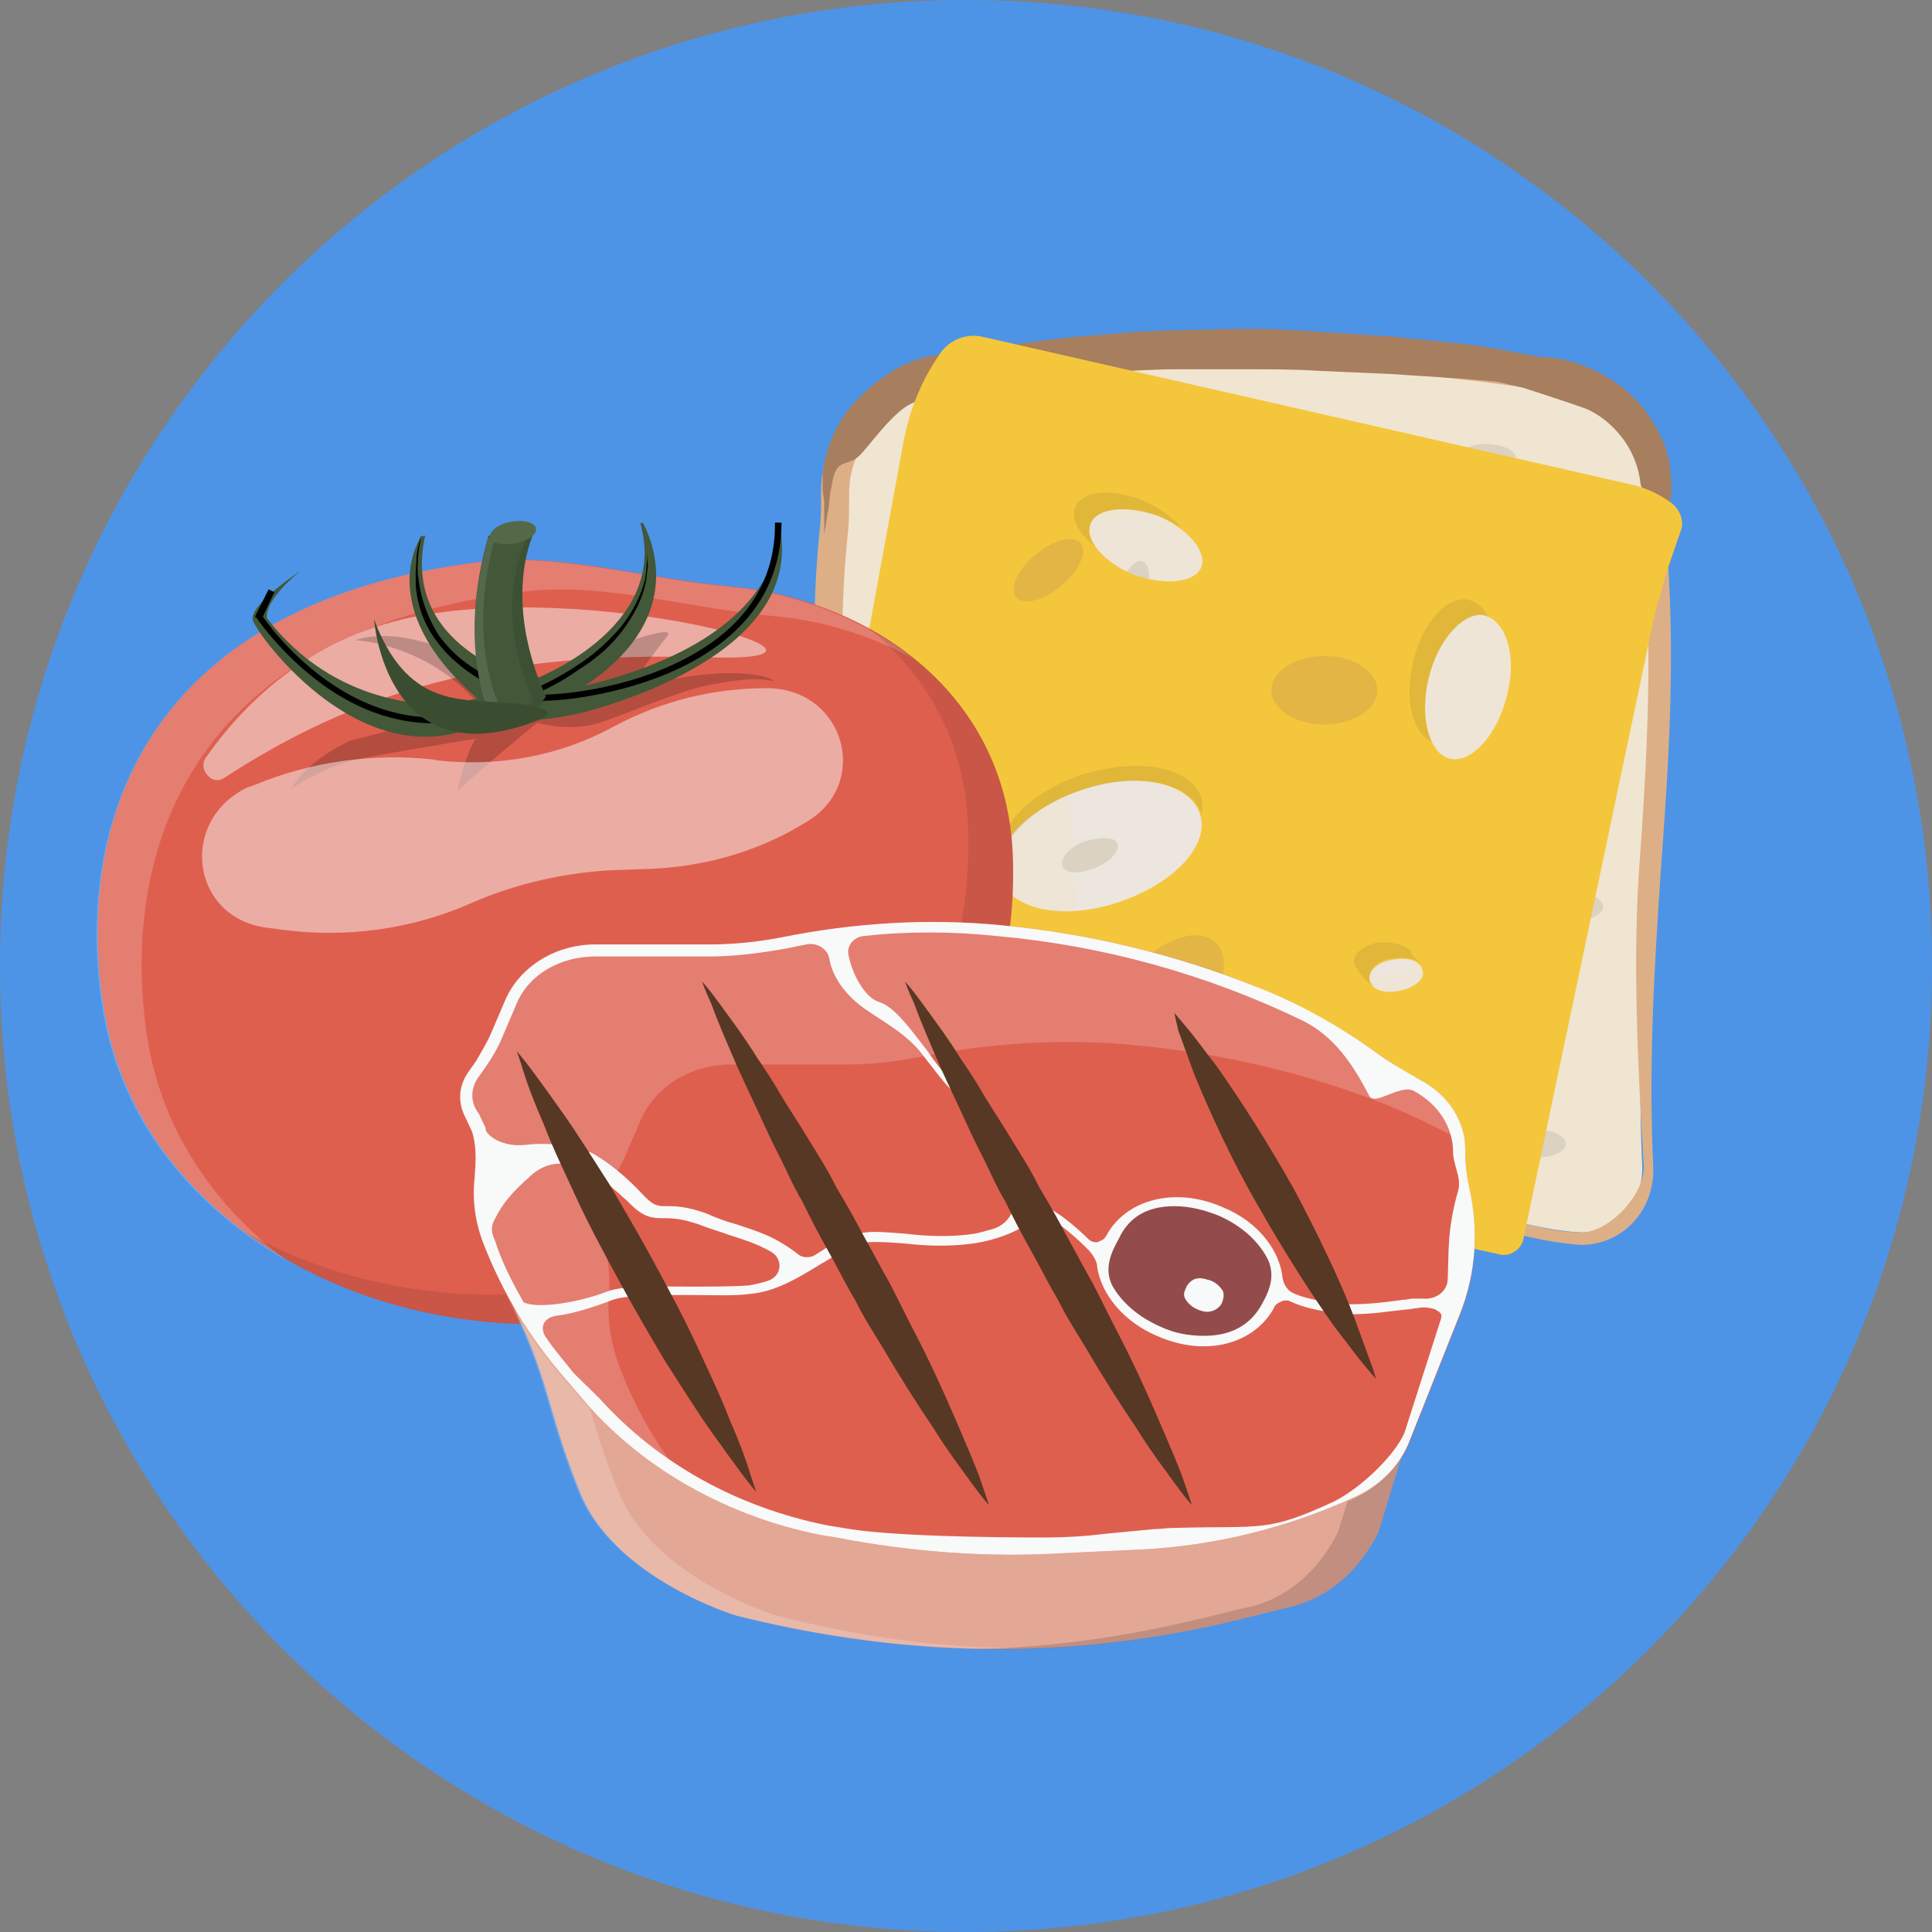 <?xml version="1.0" encoding="UTF-8" standalone="no"?>
<svg width="124px" height="124px" viewBox="0 0 124 124" version="1.1" xmlns="http://www.w3.org/2000/svg" xmlns:xlink="http://www.w3.org/1999/xlink" xmlns:sketch="http://www.bohemiancoding.com/sketch/ns">
    <rect x="0" y="0" width="124" height="124" fill="#808080" stroke="none"/>
    <!-- Generator: Sketch 3.3.3 (12081) - http://www.bohemiancoding.com/sketch -->
    <title>Slice 1</title>
    <desc>Created with Sketch.</desc>
    <defs></defs>
    <g id="Page-1" stroke="none" stroke-width="1" fill="none" fill-rule="evenodd" sketch:type="MSPage">
        <g id="Group" sketch:type="MSLayerGroup">
            <path d="M62,124 C96.242,124 124,96.242 124,62 C124,27.758 96.242,0 62,0 C27.758,0 0,27.758 0,62 C0,96.242 27.758,124 62,124 Z" id="Oval" fill="#4D94E7" sketch:type="MSShapeGroup"></path>
            <g transform="translate(49, 21)" sketch:type="MSShapeGroup">
                <g transform="translate(3, 0)">
                    <path d="M49.5,58.1 C45.2,57.9 40.8,55.5 36.6,56.7 C34.7,57.3 24,58.7 17.7,57.5 C14.1,56.8 10.2,57.8 6.4,58 C4.2,58 2.4,56.1 2.4,53.8 C3.2,39.7 0.2,25.9 1.6,13.2 C1.7,12.3 1.7,11.4 1.7,10.5 C1.7,6.4 5.7,3 9.9,3 C21.9,1.2 34,1.2 46,3 C50.3,3 54.4,6.3 54.1,11 C54.1,11.7 54.1,12.4 54.2,13.1 C55.5,27.7 52.7,39.3 53.4,53.8 C53.5,56.2 51.7,58.1 49.5,58.1 L49.5,58.1 Z" id="Shape" fill="#F0E5D0"></path>
                    <path d="M23.7,53 C21.7,53 20,52.9 18.7,52.6 C17.5,52.4 16.3,52.3 15,52.3 C13.1,52.3 11.2,52.5 9.4,52.7 C8.8,52.8 8.2,52.9 7.6,52.9 C7.9,46.4 7.4,40.1 7,34 C6.5,26.9 6,20.1 6.7,13.8 C6.8,12.8 6.9,11.8 6.8,10.5 C6.8,9.9 7.3,9.3 7.5,9.1 C8.2,8.4 9.1,8 10,8 L10.4,8 L10.8,7.9 C16.5,7 22.4,6.6 28.1,6.6 C33.8,6.6 39.7,7 45.4,7.9 L45.8,8 L46.2,8 C47.2,8 48.1,8.4 48.7,9 C49.2,9.5 49.4,10 49.3,10.7 C49.2,11.7 49.3,12.7 49.4,13.5 C50,20.9 49.6,27.5 49.1,34.4 C48.7,40.2 48.3,46.2 48.6,52.8 C47.8,52.7 46.9,52.4 46,52.2 C44,51.7 41.8,51.2 39.4,51.2 C38,51.2 36.6,51.4 35.3,51.8 C34.3,52.2 28.9,53 23.7,53 L23.7,53 Z" id="Shape" fill="#F0E5D0"></path>
                    <path d="M23.7,48 C21.5,48 20.2,47.8 19.6,47.7 C18.1,47.4 16.6,47.3 14.9,47.3 C14.1,47.3 13.3,47.3 12.5,47.4 C12.4,42.7 12.1,38.2 11.8,33.8 C11.3,26.9 10.8,20.3 11.5,14.5 C11.6,14 11.6,13.5 11.6,13 C17,12.2 22.5,11.8 27.9,11.8 C33.3,11.8 38.8,12.2 44.2,13 C44.2,13.4 44.3,13.8 44.3,14.1 C44.9,21.1 44.5,27.5 44,34.3 C43.7,38.3 43.4,42.5 43.4,46.9 C42.1,46.7 40.7,46.5 39.2,46.5 C37.3,46.5 35.5,46.8 33.7,47.3 C33,47.3 28.3,48 23.7,48 L23.7,48 Z" id="Shape" fill="#EEE5D7"></path>
                    <path d="M23.7,43 C21.7,43 20.7,42.8 20.5,42.8 C19.5,42.6 18.5,42.5 17.4,42.4 C17.3,39.3 17,36.3 16.8,33.4 C16.4,27.7 16,22.2 16.3,17.4 C20.2,17 24.1,16.8 27.9,16.8 C31.7,16.8 35.6,17 39.5,17.4 C39.8,23 39.4,28.3 39,33.9 C38.8,36.3 38.7,38.8 38.5,41.4 C36.4,41.5 34.4,41.8 32.5,42.3 C31.6,42.5 27.5,43 23.7,43 L23.7,43 Z" id="Shape" fill="#ECE6DE"></path>
                    <path d="M49.5,58.9 L49.5,58.9 C47.8,58.8 46.1,58.4 44.5,58 C42.7,57.6 40.9,57.1 39.2,57.1 C38.3,57.1 37.5,57.2 36.8,57.4 C35.3,57.9 29.1,58.7 23.6,58.7 C21.2,58.7 19.2,58.5 17.5,58.2 C16.7,58 15.8,58 14.8,58 C13.2,58 11.6,58.2 9.9,58.4 C8.8,58.5 7.6,58.7 6.4,58.8 L6.4,58.8 C3.7,58.8 1.5,56.6 1.5,53.8 C1.9,47.2 1.4,40.7 0.9,34.4 C0.4,27 -0.1,20 0.6,13.1 C0.7,12.4 0.7,11.5 0.7,10.5 C0.7,8.5 1.5,6.6 3,5.1 C4.7,3.3 7.2,2.2 9.7,2.1 C15.7,1.2 21.8,0.8 27.8,0.8 C33.8,0.8 39.9,1.3 45.9,2.1 C48.5,2.1 51,3.2 52.7,5.1 C54.2,6.7 54.9,8.8 54.8,11 C54.8,11.6 54.8,12.3 54.9,13 C55.6,20.9 55.1,28 54.6,34.8 C54.2,40.8 53.8,47 54.1,53.7 C54.3,56.7 52.1,58.9 49.5,58.9 L49.5,58.9 Z M9.9,3.9 C7.9,3.9 5.8,4.8 4.3,6.4 C3.1,7.6 2.5,9.1 2.5,10.6 C2.5,11.7 2.5,12.6 2.4,13.4 C1.7,20.1 2.2,27 2.7,34.4 C3.2,40.8 2.8,47.3 2.5,53.9 C2.5,55.7 4.2,58.2 6.5,58.1 C7.6,58.1 8.7,57.9 9.9,57.8 C11.6,57.6 13.3,57.4 15,57.4 C16.1,57.4 17.1,57.5 18,57.7 C19.5,58 21.5,58.1 23.8,58.1 C29.4,58.1 35.3,57.2 36.5,56.8 C37.4,56.5 38.3,56.4 39.3,56.4 C41.2,56.4 43.1,56.9 44.9,57.3 C46.5,57.7 48,58.1 49.5,58.1 C51.2,58.1 53.5,55.8 53.5,53.9 C53.1,47.1 52.8,40.8 53.2,34.8 C53.7,28 54.1,21 53.5,13.3 C53.4,12.5 53.4,11.8 53.4,11 C53.5,9.3 52.9,7.7 51.8,6.4 C50.4,4.9 48.3,3.9 46.1,3.9 L46,3.9 C40,3 34,2.6 28,2.6 C22,2.6 16,3 10.1,3.9 L9.9,3.9 L9.9,3.9 Z" id="Shape" fill="#DDAF86"></path>
                    <path d="M0.9,13.3 L0.9,11.3 C0.9,11 0.8,10.7 0.8,10.3 L0.8,9.3 C1,7.9 1.5,6.6 2.3,5.5 C3.1,4.4 4.2,3.5 5.3,2.8 C6.5,2.1 7.8,1.7 9.2,1.7 L9.1,1.7 C10.7,1.4 12.2,1.2 13.8,1 C15.4,0.8 16.9,0.6 18.5,0.5 L20.9,0.3 L23.3,0.2 C24.9,0.2 26.4,0.1 28,0.1 C29.6,0.1 31.1,0.2 32.7,0.3 C34.3,0.4 35.8,0.5 37.4,0.6 C39,0.8 40.5,0.9 42.1,1.1 C43.7,1.3 45.2,1.6 46.8,1.9 L46.7,1.9 C48.1,1.9 49.4,2.3 50.6,2.9 C51.8,3.5 52.9,4.4 53.7,5.5 C54.5,6.6 55.1,7.9 55.2,9.2 C55.3,9.9 55.3,10.6 55.2,11.2 C55,11.9 55,12.5 55,13.2 C54.9,12.6 53.9,12.4 53.9,11.8 C53.9,11.1 53.5,10.7 53.3,10.1 C53,7.2 50.8,5.6 49.7,5.2 C48.6,4.8 45.8,3.9 45.8,3.9 L44.1,3.5 L41.8,3.3 C40.3,3.2 38.7,3.1 37.2,3 L32.6,2.8 C31.1,2.7 29.5,2.7 28,2.7 L23.4,2.7 C21.9,2.7 20.3,2.8 18.8,2.9 C17.3,3 11.9,3.7 11.9,3.7 L9.5,4 C9.5,4 7.5,4.4 6.5,4.9 C5.4,5.4 4.1,7.2 3.3,8.1 C2.5,9 1.8,8.4 1.5,9.6 C1.4,9.9 1.4,10.2 1.3,10.5 L1.2,11.5 C1.1,12 1,12.7 0.9,13.3 L0.9,13.3 Z" id="Shape" fill="#A77E5E"></path>
                    <path d="M12.5,20.6 C12.2,21 11.3,20.8 10.5,20.1 C9.7,19.4 9.2,18.6 9.5,18.2 C9.8,17.8 10.7,18 11.5,18.7 C12.4,19.4 12.8,20.2 12.5,20.6 L12.5,20.6 Z" id="Shape" fill="#DCD2C2"></path>
                    <ellipse id="Oval" fill="#DCD2C2" cx="27.2" cy="7.6" rx="1.9" ry="0.9"></ellipse>
                    <path d="M19.7,33.1 C19.9,33.6 19.3,34.3 18.3,34.7 C17.3,35.1 16.4,35.1 16.2,34.6 C16,34.1 16.6,33.4 17.6,33 C18.6,32.7 19.5,32.7 19.7,33.1 L19.7,33.1 Z" id="Shape" fill="#DCD2C2"></path>
                    <ellipse id="Oval" fill="#DCD2C2" cx="38.5" cy="19.4" rx="1.9" ry="0.9"></ellipse>
                    <path d="M35.7,33 C35.9,33.5 35.3,34.2 34.3,34.6 C33.3,35 32.4,35 32.2,34.5 C32,34 32.6,33.3 33.6,32.9 C34.6,32.5 35.5,32.5 35.7,33 L35.7,33 Z" id="Shape" fill="#DCD2C2"></path>
                    <path d="M23.1,24.9 C22.9,25.3 22,25.3 21,24.8 C20,24.3 19.5,23.6 19.7,23.1 C19.9,22.7 20.8,22.7 21.8,23.2 C22.8,23.7 23.4,24.4 23.1,24.9 L23.1,24.9 Z" id="Shape" fill="#DCD2C2"></path>
                    <path d="M31.4,39.4 C31.2,39.8 30.3,39.8 29.3,39.3 C28.4,38.8 27.8,38.1 28,37.6 C28.2,37.2 29.1,37.2 30.1,37.7 C31,38.2 31.6,39 31.4,39.4 L31.4,39.4 Z" id="Shape" fill="#DCD2C2"></path>
                    <ellipse id="Oval" fill="#DCD2C2" cx="46.6" cy="27.9" rx="1.9" ry="0.9"></ellipse>
                    <ellipse id="Oval" fill="#DCD2C2" cx="14.2" cy="11" rx="1.9" ry="0.9"></ellipse>
                    <path d="M21.3,15 C21.8,15.2 21.9,16.1 21.5,17.2 C21.2,18.2 20.5,18.9 20.1,18.8 C19.7,18.7 19.5,17.7 19.9,16.6 C20.2,15.6 20.9,14.9 21.3,15 L21.3,15 Z" id="Shape" fill="#DCD2C2"></path>
                    <ellipse id="Oval" fill="#DCD2C2" cx="43.4" cy="8.4" rx="1.9" ry="0.9"></ellipse>
                    <path d="M45.8,11.8 C46.2,11.6 47,12.1 47.5,13.1 C48,14.1 48.1,15 47.6,15.3 C47.2,15.5 46.4,15 45.9,14 C45.4,13 45.4,12 45.8,11.8 L45.8,11.8 Z" id="Shape" fill="#DCD2C2"></path>
                    <path d="M31.8,12.6 C32.2,12.4 33,12.9 33.5,13.9 C34,14.9 34.1,15.8 33.6,16.1 C33.2,16.3 32.4,15.8 31.9,14.8 C31.4,13.8 31.4,12.8 31.8,12.6 L31.8,12.6 Z" id="Shape" fill="#DCD2C2"></path>
                    <path d="M38.4,25 C38.7,25.4 38.2,26.3 37.4,26.9 C36.6,27.5 35.6,27.7 35.4,27.3 C35.1,26.9 35.6,26 36.4,25.4 C37.2,24.8 38.1,24.6 38.4,25 L38.4,25 Z" id="Shape" fill="#DCD2C2"></path>
                    <ellipse id="Oval" fill="#DCD2C2" cx="46.6" cy="52.4" rx="1.9" ry="0.9"></ellipse>
                    <path d="M13.9,39.1 C14.3,39.4 14,40.4 13.3,41.2 C12.6,42 11.8,42.4 11.4,42.1 C11,41.8 11.3,40.8 12,40 C12.7,39.2 13.5,38.8 13.9,39.1 L13.9,39.1 Z" id="Shape" fill="#DCD2C2"></path>
                    <ellipse id="Oval" fill="#DCD2C2" cx="27.2" cy="28.7" rx="1.9" ry="0.9"></ellipse>
                    <ellipse id="Oval" fill="#DCD2C2" cx="7.8" cy="33.8" rx="1.9" ry="0.9"></ellipse>
                    <ellipse id="Oval" fill="#DCD2C2" cx="8.6" cy="52.4" rx="1.9" ry="0.9"></ellipse>
                    <ellipse id="Oval" fill="#DCD2C2" cx="15" cy="48.2" rx="1.9" ry="0.9"></ellipse>
                    <ellipse id="Oval" fill="#DCD2C2" cx="21.5" cy="40.6" rx="1.9" ry="0.9"></ellipse>
                    <path d="M14.2,29.3 C14,29.7 13,29.7 12.1,29.1 C11.2,28.6 10.6,27.8 10.9,27.3 C11.2,26.8 12.1,26.9 13,27.5 C13.9,28.1 14.4,28.8 14.2,29.3 L14.2,29.3 Z" id="Shape" fill="#DCD2C2"></path>
                    <path d="M27.3,48.8 C27.1,49.2 26.1,49.2 25.2,48.6 C24.3,48.1 23.7,47.3 24,46.8 C24.3,46.3 25.2,46.4 26.1,47 C27,47.5 27.5,48.3 27.3,48.8 L27.3,48.8 Z" id="Shape" fill="#DCD2C2"></path>
                    <ellipse id="Oval" fill="#DCD2C2" cx="26.4" cy="52.4" rx="1.9" ry="0.9"></ellipse>
                    <ellipse id="Oval" fill="#DCD2C2" transform="translate(34.408, 47.4) rotate(91.865) translate(-34.408, -47.4) " cx="34.408" cy="47.4" rx="2" ry="0.9"></ellipse>
                    <ellipse id="Oval" fill="#DCD2C2" cx="29.6" cy="22" rx="1.9" ry="0.9"></ellipse>
                    <ellipse id="Oval" fill="#DCD2C2" cx="49.8" cy="22.8" rx="1.9" ry="0.9"></ellipse>
                    <ellipse id="Oval" fill="#DCD2C2" cx="49" cy="37.2" rx="1.9" ry="0.9"></ellipse>
                    <path d="M44.9,42.3 C45.4,42.4 45.5,43.4 45.2,44.4 C44.9,45.4 44.3,46.2 43.8,46 C43.3,45.8 43.2,45 43.5,44 C43.8,42.9 44.4,42.2 44.9,42.3 L44.9,42.3 Z" id="Shape" fill="#DCD2C2"></path>
                    <path d="M44.5,31.7 C45,31.8 45.1,32.8 44.8,33.8 C44.5,34.8 43.9,35.6 43.4,35.4 C42.9,35.3 42.8,34.3 43.1,33.3 C43.4,32.2 44.1,31.5 44.5,31.7 L44.5,31.7 Z" id="Shape" fill="#DCD2C2"></path>
                </g>
                <g id="Shape">
                    <path d="M58.3,11.3 C57.5,10.7 56.6,10.3 55.7,10.1 L14,0.6 C13,0.4 12,0.8 11.4,1.6 L11.4,1.6 C10.2,3.3 9.4,5.2 9,7.3 L3.3,38.4 C3,39.8 2.7,41.1 2.2,42.4 L0.2,47.7 C-0.1,48.4 0.4,49.2 1.1,49.4 L47.2,59.5 C47.9,59.7 48.7,59.2 48.8,58.4 L57,19.4 C57.2,18.2 57.6,17.1 57.9,15.9 L58.9,13 C59.1,12.4 58.8,11.7 58.3,11.3 L58.3,11.3 Z M22.8,36.9 C19.3,38.1 15.9,37.4 15.2,35.4 C14.5,33.4 16.9,30.9 20.4,29.7 C23.9,28.5 27.3,29.2 28,31.2 C28.7,33.2 26.4,35.7 22.8,36.9 L22.8,36.9 Z M28.1,15.4 C27.7,16.4 25.8,16.6 23.8,15.9 C21.8,15.1 20.6,13.6 21,12.6 C21.4,11.6 23.3,11.4 25.3,12.1 C27.2,12.9 28.5,14.4 28.1,15.4 L28.1,15.4 Z M40.8,42.6 C39.8,42.8 39,42.5 38.9,41.9 C38.8,41.3 39.5,40.7 40.4,40.6 C41.4,40.4 42.2,40.7 42.3,41.3 C42.5,41.8 41.8,42.4 40.8,42.6 L40.8,42.6 Z M47.7,23.7 C47.1,26.2 45.4,28 44.1,27.7 C42.7,27.4 42.1,25 42.7,22.5 C43.3,20 45,18.2 46.3,18.5 C47.7,18.9 48.4,21.2 47.7,23.7 L47.7,23.7 Z" fill="#F4C63B"></path>
                    <path d="M20.5,29.7 C24,28.5 27.4,29.2 28.1,31.2 L28.1,31.4 C28.2,31 28.2,30.6 28.1,30.2 C27.4,28.2 24.1,27.6 20.5,28.7 C17.1,29.8 14.8,32.2 15.3,34.2 C15.6,32.5 17.6,30.6 20.5,29.7 L20.5,29.7 Z" opacity="0.1" fill="#313131"></path>
                    <path d="M24.3,11.1 C22.3,10.3 20.4,10.5 20,11.6 C19.7,12.3 20.3,13.3 21.3,14.1 C20.9,13.6 20.8,13.1 21,12.6 C21.4,11.6 23.3,11.4 25.3,12.1 C25.9,12.3 26.4,12.6 26.8,12.9 C26.3,12.2 25.4,11.6 24.3,11.1 L24.3,11.1 Z" opacity="0.1" fill="#313131"></path>
                    <path d="M45.3,17.5 C43.9,17.2 42.3,18.9 41.7,21.5 C41.1,23.9 41.7,26.1 42.9,26.6 C42.4,25.6 42.3,24.1 42.7,22.5 C43.3,20 45,18.2 46.3,18.5 C46.4,18.5 46.4,18.6 46.5,18.6 C46.3,18.1 45.9,17.7 45.3,17.5 L45.3,17.5 Z" opacity="0.1" fill="#313131"></path>
                    <path d="M39.4,39.5 C38.4,39.7 37.8,40.3 37.9,40.8 C38,41.2 38.8,42.2 39.3,42.3 L39.3,42.3 C39.1,42.2 38.9,42 38.9,41.8 C38.8,41.2 39.5,40.6 40.4,40.5 C41.2,40.4 41.9,40.5 42.2,40.9 L42.2,40.9 C42.2,40.8 41.6,40.3 41.6,40.2 C41.5,39.7 40.4,39.4 39.4,39.5 L39.4,39.5 Z" opacity="0.1" fill="#313131"></path>
                </g>
                <path d="M23.2,45.7 C22.1,44.9 22.4,42.8 24,41 C25.6,39.3 27.8,38.5 28.9,39.4 C30,40.2 29.7,42.3 28.1,44.1 C26.5,45.8 24.3,46.6 23.2,45.7 L23.2,45.7 Z" id="Shape" fill="#E3B544"></path>
                <ellipse id="Oval" fill="#E3B544" transform="translate(18.285, 15.599) rotate(-39.957) translate(-18.285, -15.599) " cx="18.285" cy="15.599" rx="2.7" ry="1.3"></ellipse>
                <ellipse id="Oval" fill="#E3B544" cx="36" cy="23.3" rx="3.4" ry="2.2"></ellipse>
            </g>
        </g>
        <g id="1463604015_food-02" sketch:type="MSLayerGroup" transform="translate(35.786, 59.04) rotate(-10) translate(-35.786, -59.04) translate(5.786, 33.04)">
            <g id="Group" sketch:type="MSShapeGroup">
                <g id="Shape">
                    <path d="M59.5,26.945 C57.667,40.576 46.333,51.842 30.167,51.842 C14,51.842 0.333,40.655 0.333,26.945 C0.333,15.679 6.417,1.261 29.333,2.521 C34.333,2.836 39.417,5.436 44.667,6.855 C53,9.139 60.917,16.388 59.5,26.945 L59.5,26.945 Z" fill="#DF5F4F"></path>
                    <g transform="translate(0, 2.364)">
                        <path d="M31.75,2.521 C36.75,2.836 41.833,5.436 47.083,6.855 C50,7.642 52.833,9.061 55.333,11.03 C52.5,7.879 48.583,5.594 44.583,4.491 C39.333,3.073 34.25,0.473 29.25,0.158 C6.417,-1.103 0.25,13.394 0.25,24.582 C0.25,31.436 3.667,37.661 9.083,42.152 C5.167,37.976 2.75,32.697 2.75,26.945 C2.833,15.679 8.917,1.182 31.75,2.521 L31.75,2.521 Z" opacity="0.2" fill="#F9FAFA"></path>
                        <path d="M52.833,8.588 C55.917,12.055 57.75,16.703 57,22.218 C55.167,35.848 43.833,47.115 27.667,47.115 C19.583,47.115 12.083,44.279 6.667,39.788 C12.167,45.697 20.75,49.479 30.167,49.479 C46.333,49.479 57.667,38.212 59.5,24.582 C60.417,17.727 57.417,12.212 52.833,8.588 L52.833,8.588 Z" opacity="0.1" fill="#050606"></path>
                    </g>
                    <path d="M9.583,11.818 C8.917,12.448 9.667,13.709 10.5,13.315 C19.917,9.297 29,8.273 42.583,11.109 C54.083,13.473 35.417,4.57 23.5,5.279 C17,5.673 12.333,9.061 9.583,11.818 L9.583,11.818 Z" opacity="0.5" fill="#F9FAFA"></path>
                    <path d="M20.333,6.067 C20.333,6.067 24.583,7.012 27.167,11.109 C29.75,15.206 29.583,10.4 29.583,10.4 C29.583,10.4 24.417,5.436 20.333,6.067 L20.333,6.067 Z" opacity="0.2" fill="#050606"></path>
                    <path d="M39.5,12.055 C34.333,12.133 31.833,12.055 31.833,12.055 L31.167,13 C30.667,12.842 28.5,12.133 27.417,13.079 C27.333,13.158 27.333,13.158 27.25,13.236 L25.583,11.818 L18.833,12.37 C18.833,12.37 15.833,13.158 14.667,14.733 C14.667,14.733 16.917,13.709 19,13.63 C20.667,13.552 25.083,13.63 26.833,13.63 C25.833,14.812 25.083,16.782 25.083,16.782 C25.417,16.467 29.75,13.945 30.917,13.315 C30.917,13.315 32.833,14.261 34.75,14.024 C36.583,13.788 40.583,12.764 42.583,12.842 C44.583,12.842 45.25,12.921 46.333,13.315 C46.333,13.158 44.667,11.976 39.5,12.055 L39.5,12.055 Z" opacity="0.2" fill="#050606"></path>
                    <path d="M37.5,11.739 C37.5,11.739 39.25,10.006 40.083,9.297 C40.917,8.588 36.917,9.297 36.917,9.297 L32.917,10.794 L31.583,11.661 L37.5,11.661 L37.5,11.739 Z" opacity="0.2" fill="#050606"></path>
                    <path d="M11.5,23.242 L12.5,23.558 C16.5,24.818 20.75,24.976 24.833,23.952 L24.833,23.952 C27.833,23.242 31,23.085 34.083,23.479 L36.333,23.794 C39.667,24.267 43.167,23.952 46.333,22.77 L46.75,22.612 C51.333,20.958 50.75,14.655 45.917,13.709 L45.917,13.709 C42.5,13.079 39,13.315 35.667,14.418 L35.667,14.418 C31.917,15.679 27.917,15.679 24.167,14.576 L24,14.497 C20.25,13.394 16.167,13.236 12.333,14.103 L11.833,14.182 C7.167,15.521 6.833,21.745 11.5,23.242 L11.5,23.242 Z" opacity="0.5" fill="#F9FAFA"></path>
                    <path d="M48.417,3.388 C48.417,3.388 48.167,10.636 34.333,11.503 C41.25,8.509 40.333,3.467 39.833,1.891 C39.833,1.812 39.583,1.812 39.667,1.97 C40.25,8.903 31.083,10.558 31.083,10.558 L30.667,10.4 C30.667,10.4 23.083,7.012 25.917,0.236 L25.667,0.236 C25.667,0.236 21.75,4.097 27.333,11.03 L27.417,11.109 L25.667,11.188 C24.417,11.03 18.333,10.085 15,3.703 C15,3.703 14.833,2.679 17.583,1.103 C17.583,1.103 13.917,2.679 14.083,3.703 C14.25,4.727 19.333,15.206 27.667,12.685 C28.75,12.842 29.833,13 30.583,13.079 C31.75,13.236 32.917,13.236 34.083,13.158 C38.417,12.764 48.833,10.952 48.417,3.388 L48.417,3.388 Z" fill="#425838"></path>
                    <g transform="translate(24.167, 0)" fill="#000000">
                        <path d="M1.5,0.158 C1.333,0.709 1.083,1.261 1,1.812 C0.833,2.364 0.833,2.915 0.833,3.467 C0.833,4.57 1.083,5.673 1.5,6.697 C2,7.721 2.667,8.588 3.583,9.376 C4.417,10.164 5.417,10.794 6.417,11.267 L6.333,11.267 C7.5,11.03 8.75,10.636 9.833,10.164 C11,9.691 12,9.061 13,8.273 C13.917,7.485 14.667,6.539 15.167,5.436 C15.25,5.2 15.333,4.885 15.417,4.57 C15.5,4.255 15.583,4.018 15.583,3.703 L15.583,2.836 C15.583,2.521 15.5,2.206 15.5,1.97 C15.5,2.285 15.583,2.521 15.583,2.836 L15.583,3.703 C15.583,4.018 15.5,4.333 15.5,4.57 C15.417,4.885 15.333,5.121 15.25,5.436 C14.833,6.618 14.083,7.564 13.167,8.43 C12.25,9.297 11.167,9.927 10,10.4 C8.833,10.952 7.667,11.345 6.417,11.582 L6.333,11.582 L6.25,11.582 C5.667,11.345 5.167,11.03 4.667,10.715 C4.167,10.4 3.667,10.006 3.25,9.612 C2.417,8.824 1.667,7.879 1.167,6.776 C0.667,5.673 0.5,4.57 0.583,3.388 C0.667,2.836 0.75,2.285 0.917,1.733 C1,1.182 1.25,0.709 1.5,0.158 L1.5,0.158 Z"></path>
                    </g>
                    <g transform="translate(14.167, 1.576)" fill="#000000">
                        <path d="M12.167,10.794 C8.583,10.794 5.917,9.139 4.083,7.406 C1.5,4.964 0.167,1.97 0.167,1.97 L0.083,1.891 L1.25,0.315 L1.583,0.552 L0.583,1.97 C1.083,3.073 6.083,13.158 16.25,9.691 L16.917,9.455 L16.583,9.848 C17.5,10.164 22.583,10.794 27.167,9.218 C31.083,7.879 33.417,5.358 34,1.733 L34.417,1.812 C33.417,7.485 28.583,9.533 24.75,10.242 C20.917,10.952 16.917,10.558 16.25,10.085 C14.75,10.636 13.417,10.794 12.167,10.794 L12.167,10.794 Z"></path>
                    </g>
                    <path d="M28,12.212 C28,12.212 26.667,7.564 29.917,0.945 L32.917,1.103 C32.917,1.103 30,4.806 31.75,11.739 C31.75,11.818 30.167,13.394 28,12.212 L28,12.212 Z" fill="#425838"></path>
                    <g transform="translate(27.5, 0.788)" opacity="0.1">
                        <path d="M2.833,0.315 L2.417,0.236 C-0.833,6.855 0.5,11.503 0.5,11.503 C1.25,11.897 2,11.976 2.583,11.897 C2.25,11.818 1.833,11.739 1.333,11.503 C1.333,11.424 -0.333,6.855 2.833,0.315 L2.833,0.315 Z" fill="#F9FAFA"></path>
                        <path d="M5.417,0.394 L2.417,0.236 C2.417,0.236 2.417,0.236 2.417,0.315 L5.083,0.394 C5.083,0.394 1.667,4.176 3.417,11.109 C3.417,11.109 2.75,11.739 1.75,11.897 C3.25,12.133 4.25,11.109 4.25,11.109 C2.5,4.097 5.417,0.394 5.417,0.394 L5.417,0.394 Z" fill="#050606"></path>
                    </g>
                    <path d="M33,1.024 C33,1.418 32.333,1.733 31.5,1.733 C30.667,1.733 29.917,1.418 30,1.024 C30.083,0.63 30.667,0.315 31.5,0.315 C32.333,0.315 33,0.63 33,1.024 L33,1.024 Z" fill="#546948"></path>
                    <path d="M21.75,4.964 C21.75,4.964 20.667,15.285 31,13.158 C32.833,12.764 30.5,11.976 28.333,11.503 C25.667,10.873 22.75,10.321 21.75,4.964 L21.75,4.964 Z" fill="#3A4D31"></path>
                </g>
            </g>
        </g>
        <g id="1463603947_food-06" sketch:type="MSLayerGroup" transform="translate(29, 59)">
            <g id="Group" sketch:type="MSShapeGroup">
                <g id="Shape">
                    <path d="M65.305,17.336 L65.305,17.336 C65.913,20.033 65.739,22.807 64.697,25.426 L61.484,33.516 C60.876,35.134 59.487,36.444 57.837,37.215 L57.837,37.215 C53.582,39.141 48.979,40.297 44.203,40.528 L39.339,40.759 C34.389,40.99 29.439,40.682 24.663,39.757 L23.708,39.603 C17.716,38.448 12.418,35.443 8.684,31.205 L7.295,29.587 C4.95,26.967 3.213,24.039 1.997,20.803 L1.997,20.803 C1.476,19.416 1.303,17.952 1.476,16.566 L1.476,16.411 C1.563,15.487 1.476,14.639 1.303,13.715 L0.868,12.713 C0.434,11.711 0.521,10.633 1.129,9.708 L1.563,9.092 C1.911,8.552 2.258,7.936 2.518,7.32 L3.474,5.085 C4.429,3.005 6.687,1.618 9.205,1.618 L16.5,1.618 C18.063,1.618 19.626,1.464 21.189,1.156 L21.189,1.156 C25.792,0.231 30.568,-0.077 35.258,0.385 L35.258,0.385 C40.903,0.925 46.461,2.234 51.584,4.315 L51.584,4.315 C54.363,5.47 56.968,6.857 59.313,8.552 L59.313,8.552 C60.182,9.169 61.137,9.785 62.179,10.325 L62.179,10.325 C63.916,11.249 65.045,12.944 65.045,14.793 L65.045,14.793 C65.045,15.641 65.132,16.489 65.305,17.336 L65.305,17.336 Z" fill="#DF5F4F"></path>
                    <path d="M10.074,24.193 L10.074,24.039 C10.161,23.115 10.074,22.267 9.9,21.343 L9.553,20.418 C9.118,19.416 9.205,18.338 9.813,17.413 L10.247,16.797 C10.595,16.257 10.942,15.641 11.203,15.025 L12.158,12.79 C13.113,10.71 15.371,9.323 17.889,9.323 L25.184,9.323 C26.747,9.323 28.311,9.169 29.874,8.861 C34.476,7.936 39.253,7.628 43.942,8.09 C49.587,8.63 55.145,9.939 60.268,12.02 C61.918,12.713 63.482,13.484 65.045,14.331 C64.871,12.636 63.829,11.172 62.179,10.325 L62.179,10.325 C61.224,9.785 60.268,9.246 59.313,8.552 L59.313,8.552 C56.968,6.857 54.363,5.393 51.584,4.315 C46.374,2.234 40.903,0.925 35.258,0.385 C30.568,-0.077 25.792,0.231 21.189,1.156 C19.626,1.464 18.063,1.618 16.5,1.618 L9.205,1.618 C6.687,1.618 4.429,3.005 3.474,5.085 L2.518,7.32 C2.258,7.936 1.911,8.475 1.563,9.092 L1.129,9.708 C0.521,10.633 0.434,11.711 0.868,12.713 L1.303,13.638 C1.563,14.485 1.563,15.41 1.476,16.334 L1.476,16.489 C1.303,17.952 1.476,19.339 1.997,20.726 C3.213,23.885 4.95,26.813 7.295,29.51 L8.684,31.128 C10.508,33.208 12.766,35.057 15.284,36.444 C13.287,34.056 11.724,31.359 10.682,28.508 C10.161,27.044 9.987,25.657 10.074,24.193 L10.074,24.193 Z" opacity="0.2" fill="#FDFDFD"></path>
                    <path d="M8.684,31.128 C12.418,35.366 17.803,38.37 23.708,39.526 L24.663,39.68 C29.439,40.605 34.389,40.99 39.339,40.682 L44.203,40.451 C48.979,40.22 53.582,39.064 57.837,37.138 C59.139,36.521 60.268,35.597 60.963,34.441 L60.963,34.441 L59.487,39.295 C59.487,39.295 57.837,43.225 53.755,44.149 C49.674,45.074 36.821,49.389 18.237,44.689 C18.237,44.689 10.508,42.377 8.25,36.83 C5.992,31.282 6.426,29.664 3.387,23.731 L3.387,23.731 C4.429,25.734 5.732,27.738 7.295,29.51 L8.684,31.128 L8.684,31.128 Z" fill="#E3A795"></path>
                    <g transform="translate(2.605, 23.115)">
                        <path d="M8.163,13.792 C7.208,11.48 6.687,9.785 6.253,8.244 C6.166,8.167 6.079,8.09 5.992,8.013 L4.603,6.395 C3.039,4.623 1.737,2.697 0.695,0.616 L0.695,0.616 C3.734,6.549 3.3,8.244 5.558,13.715 C7.816,19.185 15.632,21.574 15.632,21.574 C22.492,23.269 28.571,23.808 33.695,23.654 C29.092,23.654 23.968,23.038 18.237,21.574 C18.237,21.574 10.508,19.262 8.163,13.792 L8.163,13.792 Z" opacity="0.2" fill="#FDFDFD"></path>
                        <path d="M55.232,14.1 C55.145,14.177 55.058,14.177 54.884,14.254 L54.276,16.18 C54.276,16.18 52.626,20.11 48.545,21.034 C45.939,21.574 39.861,23.5 31.089,23.731 C41.337,23.962 48.371,21.651 51.15,21.034 C55.232,20.11 56.882,16.18 56.882,16.18 L58.358,11.326 C57.663,12.559 56.534,13.484 55.232,14.1 L55.232,14.1 Z" opacity="0.15" fill="#050606"></path>
                    </g>
                    <path d="M48.371,24.425 C48.892,24.425 49.326,24.193 49.5,23.885 C49.674,23.654 49.674,23.346 49.5,23.038 C49.326,22.73 49.066,22.498 48.718,22.344 C48.458,22.267 48.197,22.19 47.937,22.19 C47.416,22.19 46.982,22.421 46.808,22.73 C46.634,22.961 46.634,23.269 46.808,23.577 C46.982,23.885 47.242,24.116 47.589,24.27 C47.85,24.348 48.111,24.425 48.371,24.425 L48.371,24.425 Z" fill="#F8F9F9"></path>
                    <path d="M0.868,12.713 L1.303,13.638 C1.563,14.485 1.563,15.41 1.476,16.334 L1.476,16.489 C1.303,17.952 1.476,19.339 1.997,20.726 C3.213,23.885 4.95,26.813 7.295,29.51 L8.684,31.128 C12.418,35.366 17.803,38.37 23.708,39.526 L24.663,39.68 C29.439,40.605 34.389,40.99 39.339,40.682 L44.203,40.451 C48.979,40.22 53.582,39.064 57.837,37.138 C59.574,36.367 60.876,35.057 61.484,33.439 L64.697,25.349 C65.739,22.73 65.913,19.956 65.305,17.259 C65.132,16.489 65.045,15.641 65.045,14.793 C65.045,12.944 63.916,11.249 62.179,10.325 L62.179,10.325 C61.224,9.785 60.268,9.246 59.313,8.552 L59.313,8.552 C56.968,6.857 54.363,5.393 51.584,4.315 C46.374,2.234 40.903,0.925 35.258,0.385 C30.568,-0.077 25.792,0.231 21.189,1.156 C19.626,1.464 18.063,1.618 16.5,1.618 L9.205,1.618 C6.687,1.618 4.429,3.005 3.474,5.085 L2.518,7.32 C2.258,7.936 1.911,8.475 1.563,9.092 L1.129,9.708 C0.434,10.633 0.347,11.711 0.868,12.713 L0.868,12.713 Z M64.611,17.336 C63.829,20.033 64.003,21.574 63.916,23.115 C63.916,23.808 63.221,24.425 62.353,24.348 L61.658,24.348 C61.484,24.348 61.311,24.425 61.05,24.425 C59.921,24.579 57.75,24.887 56.187,24.579 C55.318,24.425 54.624,24.27 54.103,24.039 C53.668,23.885 53.408,23.5 53.321,23.038 C53.147,21.266 51.758,19.416 49.5,18.492 C46.374,17.105 43.247,18.03 42.032,20.264 C41.945,20.418 41.858,20.572 41.597,20.649 C41.424,20.803 41.076,20.726 40.903,20.572 C39.947,19.648 38.818,18.646 37.516,18.184 C36.039,17.567 34.997,15.487 34.042,13.638 C33.434,12.405 32.826,11.249 32.218,10.556 C31.611,9.939 31.003,9.169 30.482,8.398 C29.353,6.934 28.397,5.625 27.442,5.316 C26.574,5.085 25.705,3.621 25.445,2.234 C25.358,1.695 25.792,1.156 26.4,1.079 C27.789,0.925 29.179,0.848 30.655,0.848 C32.132,0.848 33.521,0.925 34.997,1.079 C41.858,1.695 48.458,3.544 54.537,6.472 C56.621,7.474 57.837,9.323 58.879,11.326 C59.226,12.02 60.876,10.556 61.745,11.018 C63.308,11.866 64.263,13.33 64.263,14.948 C64.263,15.718 64.784,16.566 64.611,17.336 L64.611,17.336 Z M6.079,26.89 C5.558,26.197 5.905,25.503 6.861,25.426 C8.076,25.272 9.726,24.656 10.334,24.425 C11.203,24.116 13.287,24.116 15.284,24.116 C16.674,24.116 18.15,24.193 19.192,24.039 C20.842,23.885 22.318,22.961 23.708,22.113 C24.663,21.574 25.445,20.957 26.139,20.803 C26.921,20.649 27.876,20.726 29.005,20.803 C30.308,20.957 31.871,21.034 33.521,20.803 C34.997,20.572 36.039,20.11 36.821,19.648 C37.516,19.185 38.384,19.185 39.079,19.648 C39.774,20.187 40.382,20.726 40.903,21.266 C41.163,21.574 41.424,21.959 41.424,22.344 C41.684,24.039 43.074,25.811 45.245,26.736 C48.371,28.123 51.411,27.275 52.713,25.041 C52.8,24.887 52.8,24.733 53.147,24.579 C53.408,24.425 53.668,24.425 53.929,24.579 C54.624,24.887 55.318,25.041 56.187,25.195 C56.708,25.272 57.229,25.349 57.837,25.349 C59.139,25.349 60.442,25.118 61.311,25.041 C61.571,25.041 61.745,24.964 61.918,24.964 C62.353,24.887 62.613,24.887 63.134,25.041 C63.134,25.118 63.655,25.195 63.482,25.657 L61.137,32.977 C60.529,34.364 58.445,36.444 56.621,37.369 C52.279,39.372 52.105,38.91 46.374,39.064 C45.939,39.064 45.505,39.141 45.071,39.141 L41.858,39.449 C40.642,39.603 39.339,39.68 38.124,39.68 C34.65,39.68 27.963,39.603 25.097,39.064 L24.142,38.91 C18.324,37.754 13.2,34.903 9.466,30.743 L7.816,29.125 C7.208,28.354 6.6,27.661 6.079,26.89 L6.079,26.89 Z M2.953,18.877 C3.474,17.952 4.168,17.259 4.95,16.566 L4.95,16.566 C5.558,15.949 6.426,15.564 7.382,15.718 C8.25,15.795 9.032,16.18 9.726,16.72 C10.161,17.105 10.682,17.567 11.289,18.107 C12.245,19.108 12.766,19.185 13.547,19.185 C14.068,19.185 14.676,19.185 15.805,19.57 C16.587,19.879 17.195,20.033 17.803,20.264 C18.758,20.572 19.539,20.803 20.495,21.343 C21.276,21.805 21.189,22.884 20.321,23.192 C19.887,23.346 19.453,23.423 19.105,23.5 C18.063,23.577 16.674,23.577 15.284,23.577 C13.113,23.577 11.029,23.5 9.987,23.885 C8.25,24.579 5.471,25.041 4.603,24.579 L4.603,24.579 C3.908,23.346 3.213,22.036 2.779,20.649 C2.345,19.725 2.692,19.416 2.953,18.877 L2.953,18.877 Z M1.737,10.093 L2.171,9.477 C2.605,8.861 2.953,8.244 3.213,7.628 L4.168,5.393 C4.95,3.544 6.947,2.389 9.205,2.389 L16.5,2.389 C18.237,2.389 19.887,2.157 21.624,1.849 C21.971,1.772 22.318,1.695 22.753,1.618 C23.447,1.464 24.142,1.926 24.229,2.543 C24.489,4.007 25.618,5.162 26.661,5.856 C27.529,6.472 29.266,7.397 30.221,8.707 C30.829,9.477 31.437,10.325 32.045,10.941 C32.653,11.557 33.174,12.713 33.782,13.869 C34.389,15.025 34.997,16.257 35.692,17.182 C36.474,18.184 35.953,19.493 34.737,19.879 C34.389,19.956 33.955,20.11 33.521,20.187 C31.958,20.418 30.482,20.341 29.179,20.187 C27.963,20.11 27.008,19.956 26.053,20.187 C25.184,20.341 24.229,20.957 23.274,21.574 C23.013,21.728 22.579,21.728 22.318,21.574 C20.755,20.341 19.626,20.033 18.237,19.57 C17.629,19.416 17.021,19.185 16.326,18.877 C15.024,18.415 14.329,18.415 13.808,18.415 C13.2,18.415 12.939,18.415 12.158,17.567 C10.508,15.795 8.945,14.948 8.858,14.948 L8.771,14.948 C7.382,14.408 5.818,14.331 4.689,14.485 C3.908,14.562 3.126,14.408 2.518,13.946 C2.345,13.792 2.171,13.638 2.171,13.484 L2.171,13.407 L1.737,12.482 C1.129,11.711 1.216,10.787 1.737,10.093 L1.737,10.093 Z" fill="#F8F9F9"></path>
                    <path d="M48.284,26.736 C50.108,26.736 51.324,25.966 52.018,24.656 C52.539,23.731 52.887,22.73 52.279,21.651 C51.671,20.572 50.629,19.648 49.239,19.031 C48.284,18.646 47.329,18.415 46.374,18.415 C44.55,18.415 43.421,19.185 42.813,20.495 C42.292,21.42 41.858,22.421 42.379,23.5 C42.987,24.579 44.029,25.503 45.418,26.12 C46.374,26.582 47.329,26.736 48.284,26.736 L48.284,26.736 Z" fill="#934C4B"></path>
                    <path d="M48.458,25.195 C48.892,25.195 49.239,24.964 49.413,24.656 C49.5,24.425 49.587,24.193 49.5,23.885 C49.326,23.577 49.066,23.346 48.718,23.192 C48.458,23.115 48.197,23.038 48.024,23.038 C47.589,23.038 47.329,23.269 47.155,23.577 C47.068,23.808 46.895,24.039 47.068,24.348 C47.242,24.656 47.503,24.887 47.85,25.041 C48.024,25.118 48.284,25.195 48.458,25.195 L48.458,25.195 Z" fill="#F8F9F9"></path>
                </g>
                <g transform="translate(3.474, 3.852)" id="Shape" fill="#573824">
                    <path d="M12.592,0.154 C12.592,0.154 13.026,0.616 13.634,1.464 C14.242,2.311 15.197,3.544 16.153,5.085 C16.674,5.856 17.195,6.626 17.716,7.551 C18.237,8.398 18.845,9.323 19.453,10.325 C20.061,11.326 20.668,12.251 21.189,13.33 C21.797,14.331 22.405,15.41 22.926,16.411 C23.534,17.49 24.055,18.492 24.663,19.57 C25.184,20.572 25.705,21.651 26.226,22.652 C27.268,24.656 28.137,26.582 28.832,28.2 C29.526,29.818 30.134,31.205 30.482,32.207 C30.829,33.208 31.003,33.748 31.003,33.748 C31.003,33.748 30.568,33.285 29.961,32.438 C29.353,31.59 28.397,30.357 27.442,28.816 C26.4,27.275 25.271,25.503 24.142,23.577 C23.534,22.575 22.926,21.651 22.405,20.572 C21.797,19.57 21.276,18.492 20.668,17.413 C20.061,16.334 19.539,15.333 19.018,14.254 C18.411,13.252 17.976,12.174 17.455,11.172 C16.934,10.17 16.5,9.169 16.066,8.244 C15.632,7.32 15.197,6.395 14.85,5.625 C14.155,4.007 13.547,2.62 13.2,1.618 C12.766,0.693 12.592,0.154 12.592,0.154 L12.592,0.154 Z"></path>
                    <path d="M25.618,0.154 C25.618,0.154 26.053,0.616 26.661,1.464 C27.268,2.311 28.224,3.544 29.179,5.085 C29.7,5.856 30.221,6.626 30.742,7.551 C31.263,8.398 31.871,9.323 32.479,10.325 C33.087,11.326 33.695,12.251 34.216,13.33 C34.824,14.331 35.432,15.41 35.953,16.411 C36.561,17.49 37.082,18.492 37.689,19.57 C38.211,20.572 38.732,21.651 39.253,22.652 C40.295,24.656 41.163,26.582 41.858,28.2 C42.553,29.818 43.161,31.205 43.508,32.207 C43.855,33.208 44.029,33.748 44.029,33.748 C44.029,33.748 43.595,33.285 42.987,32.438 C42.379,31.59 41.424,30.357 40.468,28.816 C39.426,27.275 38.297,25.503 37.168,23.577 C36.561,22.575 35.953,21.651 35.432,20.572 C34.824,19.57 34.303,18.492 33.695,17.413 C33.087,16.334 32.566,15.333 32.045,14.254 C31.437,13.252 31.003,12.174 30.482,11.172 C29.961,10.17 29.526,9.169 29.092,8.244 C28.658,7.32 28.224,6.395 27.876,5.625 C27.182,4.007 26.574,2.62 26.226,1.618 C25.792,0.693 25.618,0.154 25.618,0.154 L25.618,0.154 Z"></path>
                    <path d="M42.9,2.157 C42.9,2.157 43.161,2.466 43.682,3.082 C44.203,3.698 44.811,4.546 45.592,5.548 C47.068,7.628 48.892,10.479 50.542,13.407 C52.105,16.334 53.582,19.416 54.45,21.728 C54.884,22.884 55.232,23.885 55.492,24.579 C55.753,25.272 55.839,25.657 55.839,25.657 C55.839,25.657 55.579,25.349 55.058,24.733 C54.537,24.116 53.929,23.269 53.147,22.267 C51.671,20.187 49.847,17.336 48.197,14.408 C46.547,11.557 45.158,8.475 44.203,6.164 C43.768,5.008 43.421,4.007 43.161,3.313 C42.987,2.62 42.9,2.157 42.9,2.157 L42.9,2.157 Z"></path>
                    <path d="M0.695,4.623 C0.695,4.623 1.042,5.008 1.563,5.702 C2.084,6.395 2.866,7.474 3.734,8.707 C4.603,9.939 5.558,11.48 6.6,13.098 C7.555,14.716 8.597,16.489 9.553,18.261 C10.508,20.033 11.463,21.805 12.245,23.5 C13.026,25.195 13.808,26.813 14.329,28.2 C14.937,29.587 15.371,30.743 15.632,31.59 C15.892,32.438 16.066,32.9 16.066,32.9 C16.066,32.9 15.718,32.515 15.197,31.821 C14.676,31.128 13.895,30.049 13.026,28.816 C12.158,27.584 11.203,26.043 10.161,24.425 C9.205,22.807 8.163,21.034 7.208,19.262 C6.253,17.49 5.297,15.718 4.516,14.023 C3.734,12.328 2.953,10.71 2.432,9.323 C1.824,7.936 1.389,6.78 1.129,5.933 C0.868,5.085 0.695,4.623 0.695,4.623 L0.695,4.623 Z"></path>
                </g>
            </g>
        </g>
    </g>
</svg>